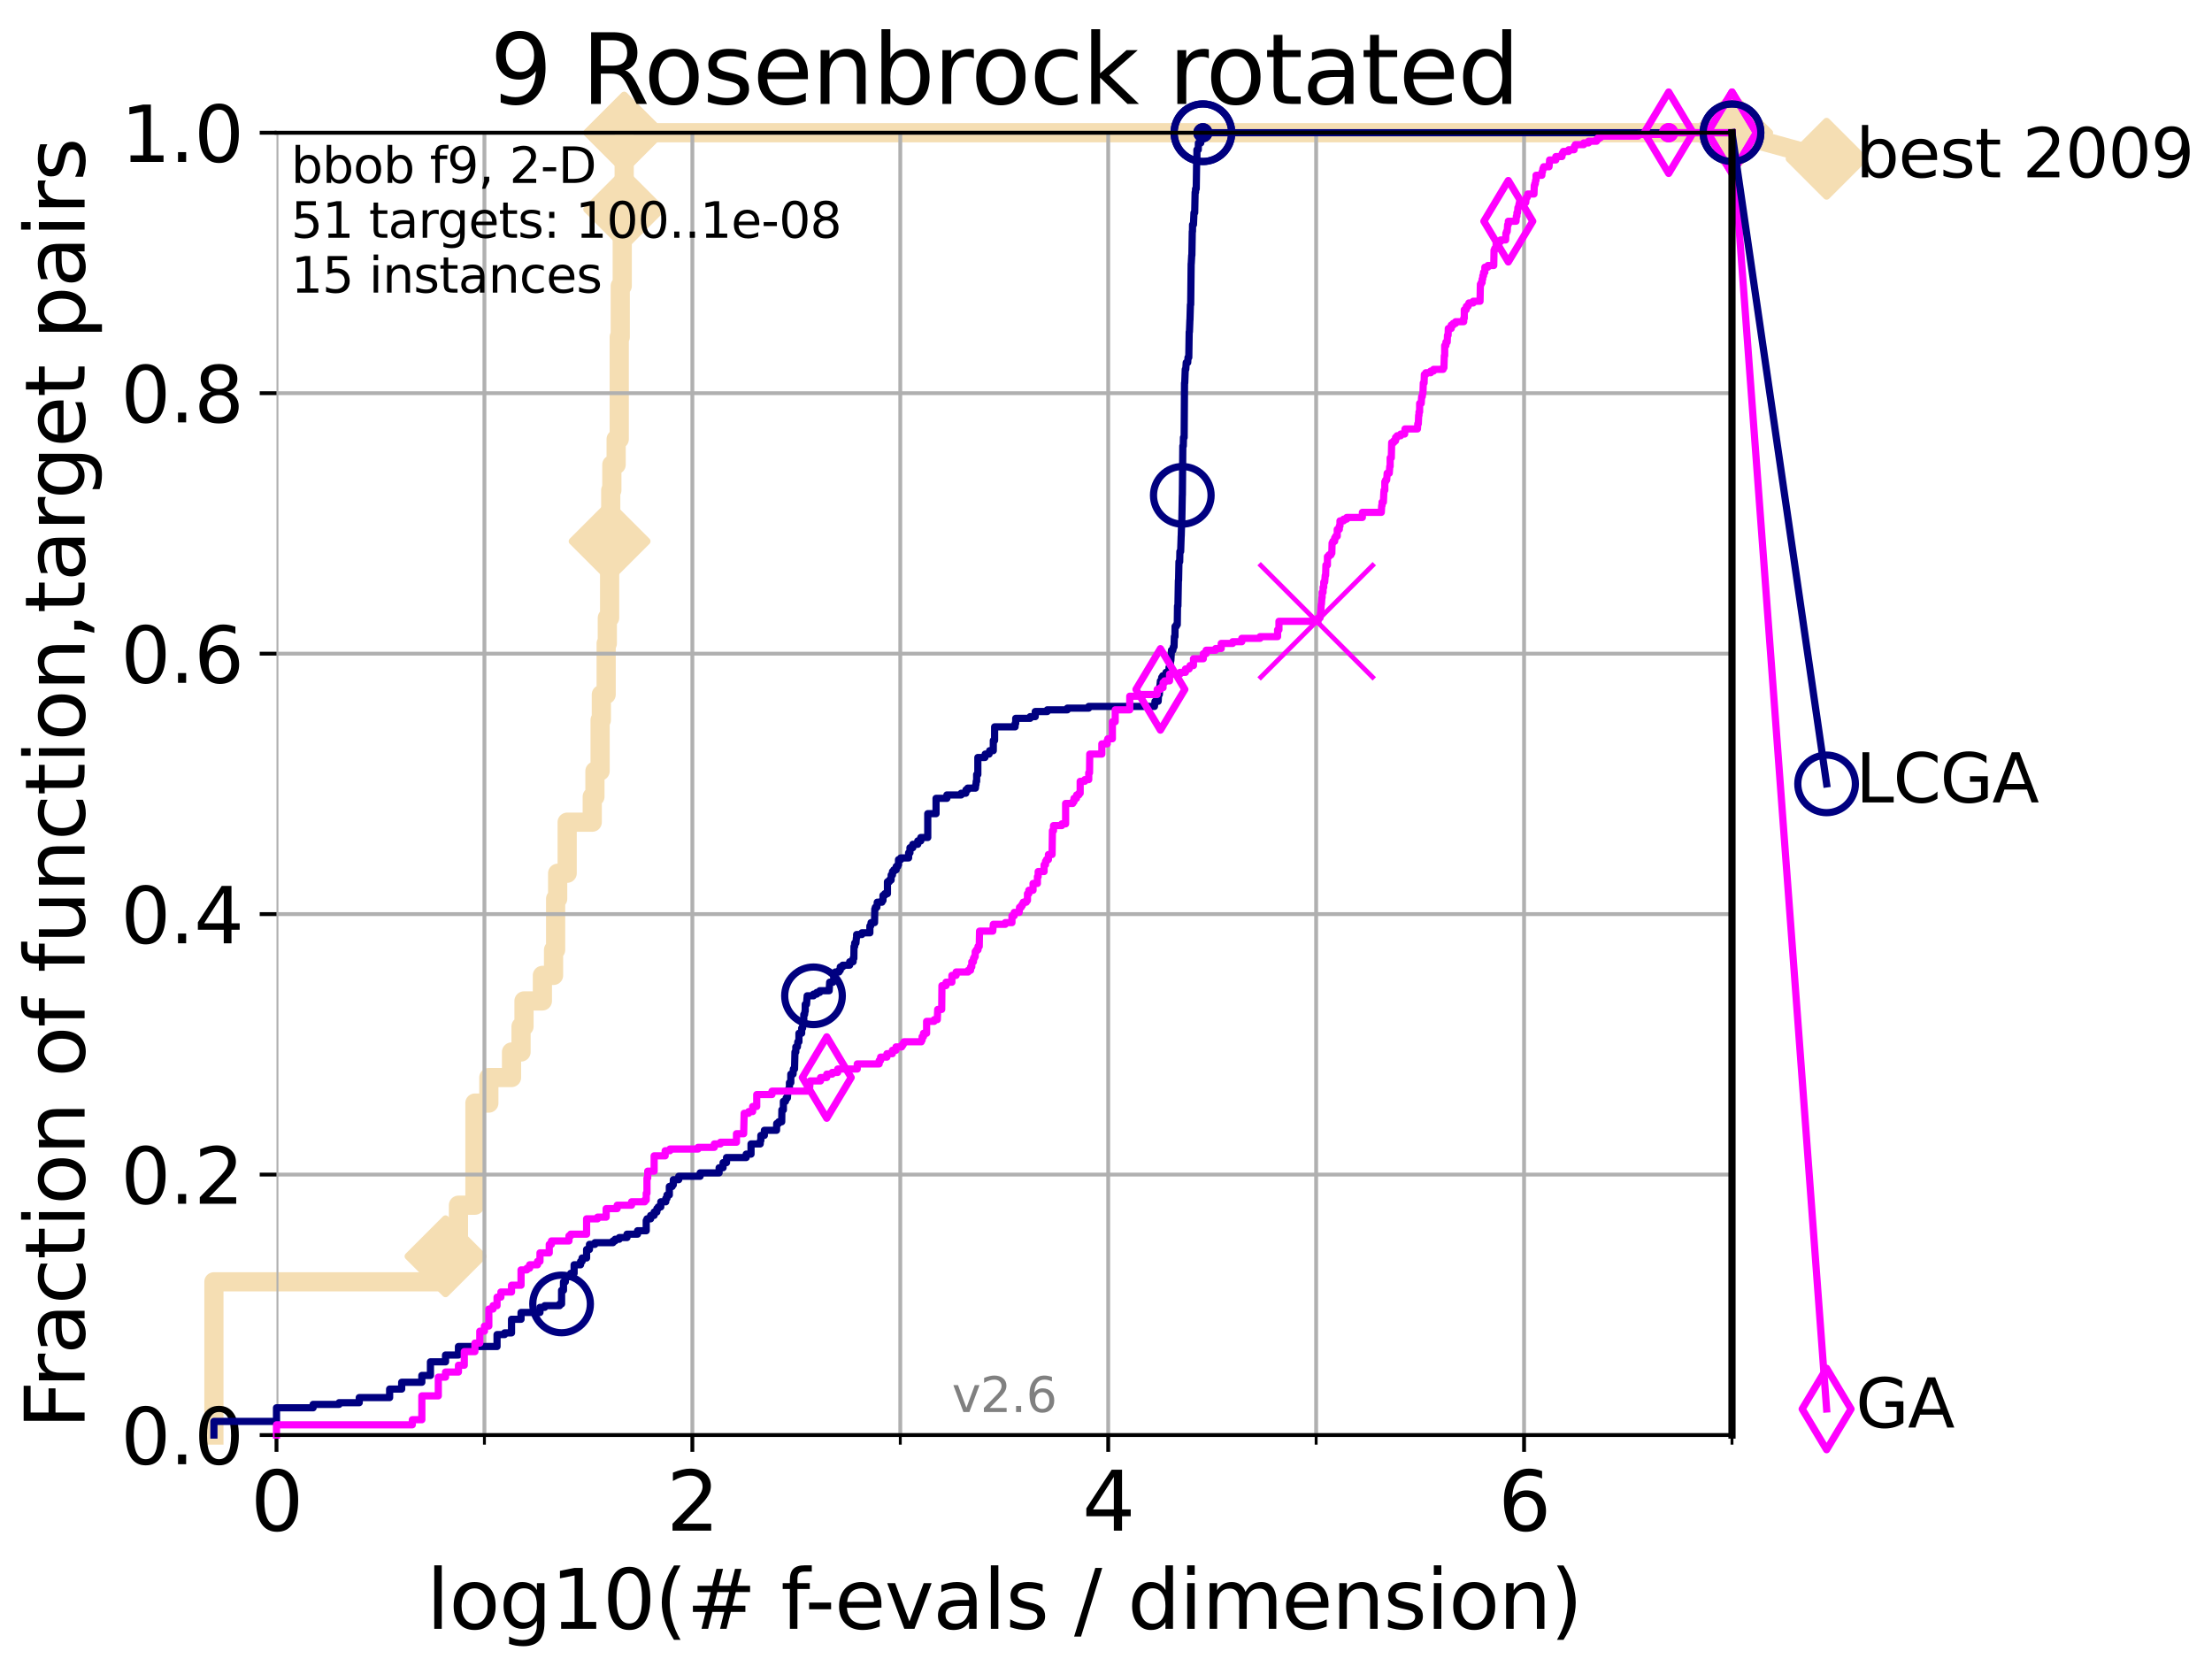 <?xml version="1.0" encoding="utf-8" standalone="no"?>
<!DOCTYPE svg PUBLIC "-//W3C//DTD SVG 1.1//EN"
  "http://www.w3.org/Graphics/SVG/1.1/DTD/svg11.dtd">
<svg xmlns:xlink="http://www.w3.org/1999/xlink" width="460.8pt" height="345.6pt" viewBox="0 0 460.8 345.6" xmlns="http://www.w3.org/2000/svg" version="1.1">
 <defs>
  <style type="text/css">*{stroke-linejoin: round; stroke-linecap: butt}</style>
 </defs>
 <g id="figure_1">
  <g id="patch_1">
   <path d="M 0 345.6 
L 460.8 345.6 
L 460.8 0 
L 0 0 
z
" style="fill: #ffffff"/>
  </g>
  <g id="axes_1">
   <g id="patch_2">
    <path d="M 57.6 298.944 
L 360.806 298.944 
L 360.806 27.648 
L 57.6 27.648 
z
" style="fill: #ffffff"/>
   </g>
   <g id="line2d_1">
    <path d="M 44.561 298.944 
L 44.561 267.027 
L 92.812 267.027 
L 92.812 261.707 
L 95.503 261.707 
L 95.503 251.068 
L 98.933 251.068 
L 98.933 229.79 
L 101.833 229.79 
L 101.833 224.471 
L 106.561 224.471 
L 106.561 219.151 
L 108.543 219.151 
L 108.543 213.832 
L 109.159 213.832 
L 109.159 208.512 
L 112.989 208.512 
L 112.989 203.192 
L 115.315 203.192 
L 115.315 197.873 
L 115.747 197.873 
L 115.747 187.234 
L 116.17 187.234 
L 116.17 181.914 
L 118.152 181.914 
L 118.152 171.275 
L 123.375 171.275 
L 123.375 165.956 
L 123.936 165.956 
L 123.936 160.636 
L 125.012 160.636 
L 125.012 149.997 
L 125.271 149.997 
L 125.271 144.678 
L 126.275 144.678 
L 126.275 134.039 
L 126.517 134.039 
L 126.517 128.719 
L 126.994 128.719 
L 126.994 112.76 
L 127.227 112.76 
L 127.227 102.121 
L 127.458 102.121 
L 127.458 96.802 
L 128.354 96.802 
L 128.354 91.482 
L 128.999 91.482 
L 128.999 70.204 
L 129.209 70.204 
L 129.209 59.565 
L 129.623 59.565 
L 129.623 48.926 
L 129.826 48.926 
L 129.826 43.607 
L 130.027 43.607 
L 130.027 27.648 
L 360.806 27.648 
" style="fill: none; stroke: #f5deb3; stroke-width: 4; stroke-linecap: square"/>
   </g>
   <g id="line2d_2">
    <defs>
     <path id="m86d3cc1832" d="M 0 7.778 
L 7.778 0 
L 0 -7.778 
L -7.778 0 
z
" style="stroke: #f5deb3; stroke-width: 1.5; stroke-linejoin: miter"/>
    </defs>
    <g>
     <use xlink:href="#m86d3cc1832" x="92.812" y="261.707" style="fill: #f5deb3; stroke: #f5deb3; stroke-width: 1.5; stroke-linejoin: miter"/>
     <use xlink:href="#m86d3cc1832" x="126.994" y="112.76" style="fill: #f5deb3; stroke: #f5deb3; stroke-width: 1.5; stroke-linejoin: miter"/>
     <use xlink:href="#m86d3cc1832" x="130.027" y="43.607" style="fill: #f5deb3; stroke: #f5deb3; stroke-width: 1.5; stroke-linejoin: miter"/>
     <use xlink:href="#m86d3cc1832" x="130.027" y="27.648" style="fill: #f5deb3; stroke: #f5deb3; stroke-width: 1.5; stroke-linejoin: miter"/>
     <use xlink:href="#m86d3cc1832" x="130.027" y="27.648" style="fill: #f5deb3; stroke: #f5deb3; stroke-width: 1.5; stroke-linejoin: miter"/>
     <use xlink:href="#m86d3cc1832" x="360.806" y="27.648" style="fill: #f5deb3; stroke: #f5deb3; stroke-width: 1.5; stroke-linejoin: miter"/>
    </g>
   </g>
   <g id="line2d_3">
    <path style="fill: none; stroke: #f5deb3; stroke-width: 4; stroke-linecap: square"/>
    <g/>
   </g>
   <g id="line2d_4">
    <path d="M 360.806 27.648 
L 380.515 33.074 
" style="fill: none; stroke: #f5deb3; stroke-width: 4; stroke-linecap: square"/>
    <g>
     <use xlink:href="#m86d3cc1832" x="360.806" y="27.648" style="fill: #f5deb3; stroke: #f5deb3; stroke-width: 1.5; stroke-linejoin: miter"/>
     <use xlink:href="#m86d3cc1832" x="380.515" y="33.074" style="fill: #f5deb3; stroke: #f5deb3; stroke-width: 1.5; stroke-linejoin: miter"/>
    </g>
   </g>
   <g id="matplotlib.axis_1">
    <g id="xtick_1">
     <g id="line2d_5">
      <path d="M 57.6 298.944 
L 57.6 27.648 
" clip-path="url(#p3b74036e03)" style="fill: none; stroke: #b0b0b0; stroke-width: 0.8; stroke-linecap: square"/>
     </g>
     <g id="line2d_6">
      <defs>
       <path id="mc811106967" d="M 0 0 
L 0 3.5 
" style="stroke: #000000; stroke-width: 0.8"/>
      </defs>
      <g>
       <use xlink:href="#mc811106967" x="57.6" y="298.944" style="stroke: #000000; stroke-width: 0.8"/>
      </g>
     </g>
     <g id="text_1">
      <!-- 0 -->
      <g transform="translate(52.192 318.861)scale(0.17 -0.17)">
       <defs>
        <path id="DejaVuSans-30" d="M 2034 4250 
Q 1547 4250 1301 3770 
Q 1056 3291 1056 2328 
Q 1056 1369 1301 889 
Q 1547 409 2034 409 
Q 2525 409 2770 889 
Q 3016 1369 3016 2328 
Q 3016 3291 2770 3770 
Q 2525 4250 2034 4250 
z
M 2034 4750 
Q 2819 4750 3233 4129 
Q 3647 3509 3647 2328 
Q 3647 1150 3233 529 
Q 2819 -91 2034 -91 
Q 1250 -91 836 529 
Q 422 1150 422 2328 
Q 422 3509 836 4129 
Q 1250 4750 2034 4750 
z
" transform="scale(0.016)"/>
       </defs>
       <use xlink:href="#DejaVuSans-30"/>
      </g>
     </g>
    </g>
    <g id="xtick_2">
     <g id="line2d_7">
      <path d="M 144.23 298.944 
L 144.23 27.648 
" clip-path="url(#p3b74036e03)" style="fill: none; stroke: #b0b0b0; stroke-width: 0.8; stroke-linecap: square"/>
     </g>
     <g id="line2d_8">
      <g>
       <use xlink:href="#mc811106967" x="144.23" y="298.944" style="stroke: #000000; stroke-width: 0.8"/>
      </g>
     </g>
     <g id="text_2">
      <!-- 2 -->
      <g transform="translate(138.822 318.861)scale(0.17 -0.17)">
       <defs>
        <path id="DejaVuSans-32" d="M 1228 531 
L 3431 531 
L 3431 0 
L 469 0 
L 469 531 
Q 828 903 1448 1529 
Q 2069 2156 2228 2338 
Q 2531 2678 2651 2914 
Q 2772 3150 2772 3378 
Q 2772 3750 2511 3984 
Q 2250 4219 1831 4219 
Q 1534 4219 1204 4116 
Q 875 4013 500 3803 
L 500 4441 
Q 881 4594 1212 4672 
Q 1544 4750 1819 4750 
Q 2544 4750 2975 4387 
Q 3406 4025 3406 3419 
Q 3406 3131 3298 2873 
Q 3191 2616 2906 2266 
Q 2828 2175 2409 1742 
Q 1991 1309 1228 531 
z
" transform="scale(0.016)"/>
       </defs>
       <use xlink:href="#DejaVuSans-32"/>
      </g>
     </g>
    </g>
    <g id="xtick_3">
     <g id="line2d_9">
      <path d="M 230.861 298.944 
L 230.861 27.648 
" clip-path="url(#p3b74036e03)" style="fill: none; stroke: #b0b0b0; stroke-width: 0.8; stroke-linecap: square"/>
     </g>
     <g id="line2d_10">
      <g>
       <use xlink:href="#mc811106967" x="230.861" y="298.944" style="stroke: #000000; stroke-width: 0.8"/>
      </g>
     </g>
     <g id="text_3">
      <!-- 4 -->
      <g transform="translate(225.453 318.861)scale(0.17 -0.17)">
       <defs>
        <path id="DejaVuSans-34" d="M 2419 4116 
L 825 1625 
L 2419 1625 
L 2419 4116 
z
M 2253 4666 
L 3047 4666 
L 3047 1625 
L 3713 1625 
L 3713 1100 
L 3047 1100 
L 3047 0 
L 2419 0 
L 2419 1100 
L 313 1100 
L 313 1709 
L 2253 4666 
z
" transform="scale(0.016)"/>
       </defs>
       <use xlink:href="#DejaVuSans-34"/>
      </g>
     </g>
    </g>
    <g id="xtick_4">
     <g id="line2d_11">
      <path d="M 317.491 298.944 
L 317.491 27.648 
" clip-path="url(#p3b74036e03)" style="fill: none; stroke: #b0b0b0; stroke-width: 0.8; stroke-linecap: square"/>
     </g>
     <g id="line2d_12">
      <g>
       <use xlink:href="#mc811106967" x="317.491" y="298.944" style="stroke: #000000; stroke-width: 0.8"/>
      </g>
     </g>
     <g id="text_4">
      <!-- 6 -->
      <g transform="translate(312.083 318.861)scale(0.17 -0.17)">
       <defs>
        <path id="DejaVuSans-36" d="M 2113 2584 
Q 1688 2584 1439 2293 
Q 1191 2003 1191 1497 
Q 1191 994 1439 701 
Q 1688 409 2113 409 
Q 2538 409 2786 701 
Q 3034 994 3034 1497 
Q 3034 2003 2786 2293 
Q 2538 2584 2113 2584 
z
M 3366 4563 
L 3366 3988 
Q 3128 4100 2886 4159 
Q 2644 4219 2406 4219 
Q 1781 4219 1451 3797 
Q 1122 3375 1075 2522 
Q 1259 2794 1537 2939 
Q 1816 3084 2150 3084 
Q 2853 3084 3261 2657 
Q 3669 2231 3669 1497 
Q 3669 778 3244 343 
Q 2819 -91 2113 -91 
Q 1303 -91 875 529 
Q 447 1150 447 2328 
Q 447 3434 972 4092 
Q 1497 4750 2381 4750 
Q 2619 4750 2861 4703 
Q 3103 4656 3366 4563 
z
" transform="scale(0.016)"/>
       </defs>
       <use xlink:href="#DejaVuSans-36"/>
      </g>
     </g>
    </g>
    <g id="xtick_5">
     <g id="line2d_13">
      <path d="M 100.915 298.944 
L 100.915 27.648 
" clip-path="url(#p3b74036e03)" style="fill: none; stroke: #b0b0b0; stroke-width: 0.8; stroke-linecap: square"/>
     </g>
     <g id="line2d_14">
      <defs>
       <path id="m21812e8bfa" d="M 0 0 
L 0 2 
" style="stroke: #000000; stroke-width: 0.6"/>
      </defs>
      <g>
       <use xlink:href="#m21812e8bfa" x="100.915" y="298.944" style="stroke: #000000; stroke-width: 0.6"/>
      </g>
     </g>
    </g>
    <g id="xtick_6">
     <g id="line2d_15">
      <path d="M 187.546 298.944 
L 187.546 27.648 
" clip-path="url(#p3b74036e03)" style="fill: none; stroke: #b0b0b0; stroke-width: 0.8; stroke-linecap: square"/>
     </g>
     <g id="line2d_16">
      <g>
       <use xlink:href="#m21812e8bfa" x="187.546" y="298.944" style="stroke: #000000; stroke-width: 0.6"/>
      </g>
     </g>
    </g>
    <g id="xtick_7">
     <g id="line2d_17">
      <path d="M 274.176 298.944 
L 274.176 27.648 
" clip-path="url(#p3b74036e03)" style="fill: none; stroke: #b0b0b0; stroke-width: 0.8; stroke-linecap: square"/>
     </g>
     <g id="line2d_18">
      <g>
       <use xlink:href="#m21812e8bfa" x="274.176" y="298.944" style="stroke: #000000; stroke-width: 0.6"/>
      </g>
     </g>
    </g>
    <g id="xtick_8">
     <g id="line2d_19">
      <path d="M 360.806 298.944 
L 360.806 27.648 
" clip-path="url(#p3b74036e03)" style="fill: none; stroke: #b0b0b0; stroke-width: 0.8; stroke-linecap: square"/>
     </g>
     <g id="line2d_20">
      <g>
       <use xlink:href="#m21812e8bfa" x="360.806" y="298.944" style="stroke: #000000; stroke-width: 0.6"/>
      </g>
     </g>
    </g>
    <g id="text_5">
     <!-- log10(# f-evals / dimension) -->
     <g transform="translate(88.823 339.314)scale(0.17 -0.17)">
      <defs>
       <path id="DejaVuSans-6c" d="M 603 4863 
L 1178 4863 
L 1178 0 
L 603 0 
L 603 4863 
z
" transform="scale(0.016)"/>
       <path id="DejaVuSans-6f" d="M 1959 3097 
Q 1497 3097 1228 2736 
Q 959 2375 959 1747 
Q 959 1119 1226 758 
Q 1494 397 1959 397 
Q 2419 397 2687 759 
Q 2956 1122 2956 1747 
Q 2956 2369 2687 2733 
Q 2419 3097 1959 3097 
z
M 1959 3584 
Q 2709 3584 3137 3096 
Q 3566 2609 3566 1747 
Q 3566 888 3137 398 
Q 2709 -91 1959 -91 
Q 1206 -91 779 398 
Q 353 888 353 1747 
Q 353 2609 779 3096 
Q 1206 3584 1959 3584 
z
" transform="scale(0.016)"/>
       <path id="DejaVuSans-67" d="M 2906 1791 
Q 2906 2416 2648 2759 
Q 2391 3103 1925 3103 
Q 1463 3103 1205 2759 
Q 947 2416 947 1791 
Q 947 1169 1205 825 
Q 1463 481 1925 481 
Q 2391 481 2648 825 
Q 2906 1169 2906 1791 
z
M 3481 434 
Q 3481 -459 3084 -895 
Q 2688 -1331 1869 -1331 
Q 1566 -1331 1297 -1286 
Q 1028 -1241 775 -1147 
L 775 -588 
Q 1028 -725 1275 -790 
Q 1522 -856 1778 -856 
Q 2344 -856 2625 -561 
Q 2906 -266 2906 331 
L 2906 616 
Q 2728 306 2450 153 
Q 2172 0 1784 0 
Q 1141 0 747 490 
Q 353 981 353 1791 
Q 353 2603 747 3093 
Q 1141 3584 1784 3584 
Q 2172 3584 2450 3431 
Q 2728 3278 2906 2969 
L 2906 3500 
L 3481 3500 
L 3481 434 
z
" transform="scale(0.016)"/>
       <path id="DejaVuSans-31" d="M 794 531 
L 1825 531 
L 1825 4091 
L 703 3866 
L 703 4441 
L 1819 4666 
L 2450 4666 
L 2450 531 
L 3481 531 
L 3481 0 
L 794 0 
L 794 531 
z
" transform="scale(0.016)"/>
       <path id="DejaVuSans-28" d="M 1984 4856 
Q 1566 4138 1362 3434 
Q 1159 2731 1159 2009 
Q 1159 1288 1364 580 
Q 1569 -128 1984 -844 
L 1484 -844 
Q 1016 -109 783 600 
Q 550 1309 550 2009 
Q 550 2706 781 3412 
Q 1013 4119 1484 4856 
L 1984 4856 
z
" transform="scale(0.016)"/>
       <path id="DejaVuSans-23" d="M 3272 2816 
L 2363 2816 
L 2100 1772 
L 3016 1772 
L 3272 2816 
z
M 2803 4594 
L 2478 3297 
L 3391 3297 
L 3719 4594 
L 4219 4594 
L 3897 3297 
L 4872 3297 
L 4872 2816 
L 3775 2816 
L 3519 1772 
L 4513 1772 
L 4513 1294 
L 3397 1294 
L 3072 0 
L 2572 0 
L 2894 1294 
L 1978 1294 
L 1656 0 
L 1153 0 
L 1478 1294 
L 494 1294 
L 494 1772 
L 1594 1772 
L 1856 2816 
L 850 2816 
L 850 3297 
L 1978 3297 
L 2297 4594 
L 2803 4594 
z
" transform="scale(0.016)"/>
       <path id="DejaVuSans-20" transform="scale(0.016)"/>
       <path id="DejaVuSans-66" d="M 2375 4863 
L 2375 4384 
L 1825 4384 
Q 1516 4384 1395 4259 
Q 1275 4134 1275 3809 
L 1275 3500 
L 2222 3500 
L 2222 3053 
L 1275 3053 
L 1275 0 
L 697 0 
L 697 3053 
L 147 3053 
L 147 3500 
L 697 3500 
L 697 3744 
Q 697 4328 969 4595 
Q 1241 4863 1831 4863 
L 2375 4863 
z
" transform="scale(0.016)"/>
       <path id="DejaVuSans-2d" d="M 313 2009 
L 1997 2009 
L 1997 1497 
L 313 1497 
L 313 2009 
z
" transform="scale(0.016)"/>
       <path id="DejaVuSans-65" d="M 3597 1894 
L 3597 1613 
L 953 1613 
Q 991 1019 1311 708 
Q 1631 397 2203 397 
Q 2534 397 2845 478 
Q 3156 559 3463 722 
L 3463 178 
Q 3153 47 2828 -22 
Q 2503 -91 2169 -91 
Q 1331 -91 842 396 
Q 353 884 353 1716 
Q 353 2575 817 3079 
Q 1281 3584 2069 3584 
Q 2775 3584 3186 3129 
Q 3597 2675 3597 1894 
z
M 3022 2063 
Q 3016 2534 2758 2815 
Q 2500 3097 2075 3097 
Q 1594 3097 1305 2825 
Q 1016 2553 972 2059 
L 3022 2063 
z
" transform="scale(0.016)"/>
       <path id="DejaVuSans-76" d="M 191 3500 
L 800 3500 
L 1894 563 
L 2988 3500 
L 3597 3500 
L 2284 0 
L 1503 0 
L 191 3500 
z
" transform="scale(0.016)"/>
       <path id="DejaVuSans-61" d="M 2194 1759 
Q 1497 1759 1228 1600 
Q 959 1441 959 1056 
Q 959 750 1161 570 
Q 1363 391 1709 391 
Q 2188 391 2477 730 
Q 2766 1069 2766 1631 
L 2766 1759 
L 2194 1759 
z
M 3341 1997 
L 3341 0 
L 2766 0 
L 2766 531 
Q 2569 213 2275 61 
Q 1981 -91 1556 -91 
Q 1019 -91 701 211 
Q 384 513 384 1019 
Q 384 1609 779 1909 
Q 1175 2209 1959 2209 
L 2766 2209 
L 2766 2266 
Q 2766 2663 2505 2880 
Q 2244 3097 1772 3097 
Q 1472 3097 1187 3025 
Q 903 2953 641 2809 
L 641 3341 
Q 956 3463 1253 3523 
Q 1550 3584 1831 3584 
Q 2591 3584 2966 3190 
Q 3341 2797 3341 1997 
z
" transform="scale(0.016)"/>
       <path id="DejaVuSans-73" d="M 2834 3397 
L 2834 2853 
Q 2591 2978 2328 3040 
Q 2066 3103 1784 3103 
Q 1356 3103 1142 2972 
Q 928 2841 928 2578 
Q 928 2378 1081 2264 
Q 1234 2150 1697 2047 
L 1894 2003 
Q 2506 1872 2764 1633 
Q 3022 1394 3022 966 
Q 3022 478 2636 193 
Q 2250 -91 1575 -91 
Q 1294 -91 989 -36 
Q 684 19 347 128 
L 347 722 
Q 666 556 975 473 
Q 1284 391 1588 391 
Q 1994 391 2212 530 
Q 2431 669 2431 922 
Q 2431 1156 2273 1281 
Q 2116 1406 1581 1522 
L 1381 1569 
Q 847 1681 609 1914 
Q 372 2147 372 2553 
Q 372 3047 722 3315 
Q 1072 3584 1716 3584 
Q 2034 3584 2315 3537 
Q 2597 3491 2834 3397 
z
" transform="scale(0.016)"/>
       <path id="DejaVuSans-2f" d="M 1625 4666 
L 2156 4666 
L 531 -594 
L 0 -594 
L 1625 4666 
z
" transform="scale(0.016)"/>
       <path id="DejaVuSans-64" d="M 2906 2969 
L 2906 4863 
L 3481 4863 
L 3481 0 
L 2906 0 
L 2906 525 
Q 2725 213 2448 61 
Q 2172 -91 1784 -91 
Q 1150 -91 751 415 
Q 353 922 353 1747 
Q 353 2572 751 3078 
Q 1150 3584 1784 3584 
Q 2172 3584 2448 3432 
Q 2725 3281 2906 2969 
z
M 947 1747 
Q 947 1113 1208 752 
Q 1469 391 1925 391 
Q 2381 391 2643 752 
Q 2906 1113 2906 1747 
Q 2906 2381 2643 2742 
Q 2381 3103 1925 3103 
Q 1469 3103 1208 2742 
Q 947 2381 947 1747 
z
" transform="scale(0.016)"/>
       <path id="DejaVuSans-69" d="M 603 3500 
L 1178 3500 
L 1178 0 
L 603 0 
L 603 3500 
z
M 603 4863 
L 1178 4863 
L 1178 4134 
L 603 4134 
L 603 4863 
z
" transform="scale(0.016)"/>
       <path id="DejaVuSans-6d" d="M 3328 2828 
Q 3544 3216 3844 3400 
Q 4144 3584 4550 3584 
Q 5097 3584 5394 3201 
Q 5691 2819 5691 2113 
L 5691 0 
L 5113 0 
L 5113 2094 
Q 5113 2597 4934 2840 
Q 4756 3084 4391 3084 
Q 3944 3084 3684 2787 
Q 3425 2491 3425 1978 
L 3425 0 
L 2847 0 
L 2847 2094 
Q 2847 2600 2669 2842 
Q 2491 3084 2119 3084 
Q 1678 3084 1418 2786 
Q 1159 2488 1159 1978 
L 1159 0 
L 581 0 
L 581 3500 
L 1159 3500 
L 1159 2956 
Q 1356 3278 1631 3431 
Q 1906 3584 2284 3584 
Q 2666 3584 2933 3390 
Q 3200 3197 3328 2828 
z
" transform="scale(0.016)"/>
       <path id="DejaVuSans-6e" d="M 3513 2113 
L 3513 0 
L 2938 0 
L 2938 2094 
Q 2938 2591 2744 2837 
Q 2550 3084 2163 3084 
Q 1697 3084 1428 2787 
Q 1159 2491 1159 1978 
L 1159 0 
L 581 0 
L 581 3500 
L 1159 3500 
L 1159 2956 
Q 1366 3272 1645 3428 
Q 1925 3584 2291 3584 
Q 2894 3584 3203 3211 
Q 3513 2838 3513 2113 
z
" transform="scale(0.016)"/>
       <path id="DejaVuSans-29" d="M 513 4856 
L 1013 4856 
Q 1481 4119 1714 3412 
Q 1947 2706 1947 2009 
Q 1947 1309 1714 600 
Q 1481 -109 1013 -844 
L 513 -844 
Q 928 -128 1133 580 
Q 1338 1288 1338 2009 
Q 1338 2731 1133 3434 
Q 928 4138 513 4856 
z
" transform="scale(0.016)"/>
      </defs>
      <use xlink:href="#DejaVuSans-6c"/>
      <use xlink:href="#DejaVuSans-6f" x="27.783"/>
      <use xlink:href="#DejaVuSans-67" x="88.965"/>
      <use xlink:href="#DejaVuSans-31" x="152.441"/>
      <use xlink:href="#DejaVuSans-30" x="216.064"/>
      <use xlink:href="#DejaVuSans-28" x="279.688"/>
      <use xlink:href="#DejaVuSans-23" x="318.701"/>
      <use xlink:href="#DejaVuSans-20" x="402.49"/>
      <use xlink:href="#DejaVuSans-66" x="434.277"/>
      <use xlink:href="#DejaVuSans-2d" x="463.982"/>
      <use xlink:href="#DejaVuSans-65" x="500.066"/>
      <use xlink:href="#DejaVuSans-76" x="561.59"/>
      <use xlink:href="#DejaVuSans-61" x="620.77"/>
      <use xlink:href="#DejaVuSans-6c" x="682.049"/>
      <use xlink:href="#DejaVuSans-73" x="709.832"/>
      <use xlink:href="#DejaVuSans-20" x="761.932"/>
      <use xlink:href="#DejaVuSans-2f" x="793.719"/>
      <use xlink:href="#DejaVuSans-20" x="827.41"/>
      <use xlink:href="#DejaVuSans-64" x="859.197"/>
      <use xlink:href="#DejaVuSans-69" x="922.674"/>
      <use xlink:href="#DejaVuSans-6d" x="950.457"/>
      <use xlink:href="#DejaVuSans-65" x="1047.869"/>
      <use xlink:href="#DejaVuSans-6e" x="1109.393"/>
      <use xlink:href="#DejaVuSans-73" x="1172.771"/>
      <use xlink:href="#DejaVuSans-69" x="1224.871"/>
      <use xlink:href="#DejaVuSans-6f" x="1252.654"/>
      <use xlink:href="#DejaVuSans-6e" x="1313.836"/>
      <use xlink:href="#DejaVuSans-29" x="1377.215"/>
     </g>
    </g>
   </g>
   <g id="matplotlib.axis_2">
    <g id="ytick_1">
     <g id="line2d_21">
      <path d="M 57.6 298.944 
L 360.806 298.944 
" clip-path="url(#p3b74036e03)" style="fill: none; stroke: #b0b0b0; stroke-width: 0.8; stroke-linecap: square"/>
     </g>
     <g id="line2d_22">
      <defs>
       <path id="m9db8742aef" d="M 0 0 
L -3.5 0 
" style="stroke: #000000; stroke-width: 0.8"/>
      </defs>
      <g>
       <use xlink:href="#m9db8742aef" x="57.6" y="298.944" style="stroke: #000000; stroke-width: 0.8"/>
      </g>
     </g>
     <g id="text_6">
      <!-- 0.0 -->
      <g transform="translate(25.155 305.023)scale(0.16 -0.16)">
       <defs>
        <path id="DejaVuSans-2e" d="M 684 794 
L 1344 794 
L 1344 0 
L 684 0 
L 684 794 
z
" transform="scale(0.016)"/>
       </defs>
       <use xlink:href="#DejaVuSans-30"/>
       <use xlink:href="#DejaVuSans-2e" x="63.623"/>
       <use xlink:href="#DejaVuSans-30" x="95.41"/>
      </g>
     </g>
    </g>
    <g id="ytick_2">
     <g id="line2d_23">
      <path d="M 57.6 244.685 
L 360.806 244.685 
" clip-path="url(#p3b74036e03)" style="fill: none; stroke: #b0b0b0; stroke-width: 0.8; stroke-linecap: square"/>
     </g>
     <g id="line2d_24">
      <g>
       <use xlink:href="#m9db8742aef" x="57.6" y="244.685" style="stroke: #000000; stroke-width: 0.8"/>
      </g>
     </g>
     <g id="text_7">
      <!-- 0.2 -->
      <g transform="translate(25.155 250.764)scale(0.16 -0.16)">
       <use xlink:href="#DejaVuSans-30"/>
       <use xlink:href="#DejaVuSans-2e" x="63.623"/>
       <use xlink:href="#DejaVuSans-32" x="95.41"/>
      </g>
     </g>
    </g>
    <g id="ytick_3">
     <g id="line2d_25">
      <path d="M 57.6 190.426 
L 360.806 190.426 
" clip-path="url(#p3b74036e03)" style="fill: none; stroke: #b0b0b0; stroke-width: 0.8; stroke-linecap: square"/>
     </g>
     <g id="line2d_26">
      <g>
       <use xlink:href="#m9db8742aef" x="57.6" y="190.426" style="stroke: #000000; stroke-width: 0.8"/>
      </g>
     </g>
     <g id="text_8">
      <!-- 0.4 -->
      <g transform="translate(25.155 196.504)scale(0.16 -0.16)">
       <use xlink:href="#DejaVuSans-30"/>
       <use xlink:href="#DejaVuSans-2e" x="63.623"/>
       <use xlink:href="#DejaVuSans-34" x="95.41"/>
      </g>
     </g>
    </g>
    <g id="ytick_4">
     <g id="line2d_27">
      <path d="M 57.6 136.166 
L 360.806 136.166 
" clip-path="url(#p3b74036e03)" style="fill: none; stroke: #b0b0b0; stroke-width: 0.8; stroke-linecap: square"/>
     </g>
     <g id="line2d_28">
      <g>
       <use xlink:href="#m9db8742aef" x="57.6" y="136.166" style="stroke: #000000; stroke-width: 0.8"/>
      </g>
     </g>
     <g id="text_9">
      <!-- 0.6 -->
      <g transform="translate(25.155 142.245)scale(0.16 -0.16)">
       <use xlink:href="#DejaVuSans-30"/>
       <use xlink:href="#DejaVuSans-2e" x="63.623"/>
       <use xlink:href="#DejaVuSans-36" x="95.41"/>
      </g>
     </g>
    </g>
    <g id="ytick_5">
     <g id="line2d_29">
      <path d="M 57.6 81.907 
L 360.806 81.907 
" clip-path="url(#p3b74036e03)" style="fill: none; stroke: #b0b0b0; stroke-width: 0.8; stroke-linecap: square"/>
     </g>
     <g id="line2d_30">
      <g>
       <use xlink:href="#m9db8742aef" x="57.6" y="81.907" style="stroke: #000000; stroke-width: 0.8"/>
      </g>
     </g>
     <g id="text_10">
      <!-- 0.8 -->
      <g transform="translate(25.155 87.986)scale(0.16 -0.16)">
       <defs>
        <path id="DejaVuSans-38" d="M 2034 2216 
Q 1584 2216 1326 1975 
Q 1069 1734 1069 1313 
Q 1069 891 1326 650 
Q 1584 409 2034 409 
Q 2484 409 2743 651 
Q 3003 894 3003 1313 
Q 3003 1734 2745 1975 
Q 2488 2216 2034 2216 
z
M 1403 2484 
Q 997 2584 770 2862 
Q 544 3141 544 3541 
Q 544 4100 942 4425 
Q 1341 4750 2034 4750 
Q 2731 4750 3128 4425 
Q 3525 4100 3525 3541 
Q 3525 3141 3298 2862 
Q 3072 2584 2669 2484 
Q 3125 2378 3379 2068 
Q 3634 1759 3634 1313 
Q 3634 634 3220 271 
Q 2806 -91 2034 -91 
Q 1263 -91 848 271 
Q 434 634 434 1313 
Q 434 1759 690 2068 
Q 947 2378 1403 2484 
z
M 1172 3481 
Q 1172 3119 1398 2916 
Q 1625 2713 2034 2713 
Q 2441 2713 2670 2916 
Q 2900 3119 2900 3481 
Q 2900 3844 2670 4047 
Q 2441 4250 2034 4250 
Q 1625 4250 1398 4047 
Q 1172 3844 1172 3481 
z
" transform="scale(0.016)"/>
       </defs>
       <use xlink:href="#DejaVuSans-30"/>
       <use xlink:href="#DejaVuSans-2e" x="63.623"/>
       <use xlink:href="#DejaVuSans-38" x="95.41"/>
      </g>
     </g>
    </g>
    <g id="ytick_6">
     <g id="line2d_31">
      <path d="M 57.6 27.648 
L 360.806 27.648 
" clip-path="url(#p3b74036e03)" style="fill: none; stroke: #b0b0b0; stroke-width: 0.8; stroke-linecap: square"/>
     </g>
     <g id="line2d_32">
      <g>
       <use xlink:href="#m9db8742aef" x="57.6" y="27.648" style="stroke: #000000; stroke-width: 0.8"/>
      </g>
     </g>
     <g id="text_11">
      <!-- 1.0 -->
      <g transform="translate(25.155 33.727)scale(0.16 -0.16)">
       <use xlink:href="#DejaVuSans-31"/>
       <use xlink:href="#DejaVuSans-2e" x="63.623"/>
       <use xlink:href="#DejaVuSans-30" x="95.41"/>
      </g>
     </g>
    </g>
    <g id="text_12">
     <!-- Fraction of function,target pairs -->
     <g transform="translate(17.62 297.681)rotate(-90)scale(0.17 -0.17)">
      <defs>
       <path id="DejaVuSans-46" d="M 628 4666 
L 3309 4666 
L 3309 4134 
L 1259 4134 
L 1259 2759 
L 3109 2759 
L 3109 2228 
L 1259 2228 
L 1259 0 
L 628 0 
L 628 4666 
z
" transform="scale(0.016)"/>
       <path id="DejaVuSans-72" d="M 2631 2963 
Q 2534 3019 2420 3045 
Q 2306 3072 2169 3072 
Q 1681 3072 1420 2755 
Q 1159 2438 1159 1844 
L 1159 0 
L 581 0 
L 581 3500 
L 1159 3500 
L 1159 2956 
Q 1341 3275 1631 3429 
Q 1922 3584 2338 3584 
Q 2397 3584 2469 3576 
Q 2541 3569 2628 3553 
L 2631 2963 
z
" transform="scale(0.016)"/>
       <path id="DejaVuSans-63" d="M 3122 3366 
L 3122 2828 
Q 2878 2963 2633 3030 
Q 2388 3097 2138 3097 
Q 1578 3097 1268 2742 
Q 959 2388 959 1747 
Q 959 1106 1268 751 
Q 1578 397 2138 397 
Q 2388 397 2633 464 
Q 2878 531 3122 666 
L 3122 134 
Q 2881 22 2623 -34 
Q 2366 -91 2075 -91 
Q 1284 -91 818 406 
Q 353 903 353 1747 
Q 353 2603 823 3093 
Q 1294 3584 2113 3584 
Q 2378 3584 2631 3529 
Q 2884 3475 3122 3366 
z
" transform="scale(0.016)"/>
       <path id="DejaVuSans-74" d="M 1172 4494 
L 1172 3500 
L 2356 3500 
L 2356 3053 
L 1172 3053 
L 1172 1153 
Q 1172 725 1289 603 
Q 1406 481 1766 481 
L 2356 481 
L 2356 0 
L 1766 0 
Q 1100 0 847 248 
Q 594 497 594 1153 
L 594 3053 
L 172 3053 
L 172 3500 
L 594 3500 
L 594 4494 
L 1172 4494 
z
" transform="scale(0.016)"/>
       <path id="DejaVuSans-75" d="M 544 1381 
L 544 3500 
L 1119 3500 
L 1119 1403 
Q 1119 906 1312 657 
Q 1506 409 1894 409 
Q 2359 409 2629 706 
Q 2900 1003 2900 1516 
L 2900 3500 
L 3475 3500 
L 3475 0 
L 2900 0 
L 2900 538 
Q 2691 219 2414 64 
Q 2138 -91 1772 -91 
Q 1169 -91 856 284 
Q 544 659 544 1381 
z
M 1991 3584 
L 1991 3584 
z
" transform="scale(0.016)"/>
       <path id="DejaVuSans-2c" d="M 750 794 
L 1409 794 
L 1409 256 
L 897 -744 
L 494 -744 
L 750 256 
L 750 794 
z
" transform="scale(0.016)"/>
       <path id="DejaVuSans-70" d="M 1159 525 
L 1159 -1331 
L 581 -1331 
L 581 3500 
L 1159 3500 
L 1159 2969 
Q 1341 3281 1617 3432 
Q 1894 3584 2278 3584 
Q 2916 3584 3314 3078 
Q 3713 2572 3713 1747 
Q 3713 922 3314 415 
Q 2916 -91 2278 -91 
Q 1894 -91 1617 61 
Q 1341 213 1159 525 
z
M 3116 1747 
Q 3116 2381 2855 2742 
Q 2594 3103 2138 3103 
Q 1681 3103 1420 2742 
Q 1159 2381 1159 1747 
Q 1159 1113 1420 752 
Q 1681 391 2138 391 
Q 2594 391 2855 752 
Q 3116 1113 3116 1747 
z
" transform="scale(0.016)"/>
      </defs>
      <use xlink:href="#DejaVuSans-46"/>
      <use xlink:href="#DejaVuSans-72" x="50.27"/>
      <use xlink:href="#DejaVuSans-61" x="91.383"/>
      <use xlink:href="#DejaVuSans-63" x="152.662"/>
      <use xlink:href="#DejaVuSans-74" x="207.643"/>
      <use xlink:href="#DejaVuSans-69" x="246.852"/>
      <use xlink:href="#DejaVuSans-6f" x="274.635"/>
      <use xlink:href="#DejaVuSans-6e" x="335.816"/>
      <use xlink:href="#DejaVuSans-20" x="399.195"/>
      <use xlink:href="#DejaVuSans-6f" x="430.982"/>
      <use xlink:href="#DejaVuSans-66" x="492.164"/>
      <use xlink:href="#DejaVuSans-20" x="527.369"/>
      <use xlink:href="#DejaVuSans-66" x="559.156"/>
      <use xlink:href="#DejaVuSans-75" x="594.361"/>
      <use xlink:href="#DejaVuSans-6e" x="657.74"/>
      <use xlink:href="#DejaVuSans-63" x="721.119"/>
      <use xlink:href="#DejaVuSans-74" x="776.1"/>
      <use xlink:href="#DejaVuSans-69" x="815.309"/>
      <use xlink:href="#DejaVuSans-6f" x="843.092"/>
      <use xlink:href="#DejaVuSans-6e" x="904.273"/>
      <use xlink:href="#DejaVuSans-2c" x="967.652"/>
      <use xlink:href="#DejaVuSans-74" x="999.439"/>
      <use xlink:href="#DejaVuSans-61" x="1038.648"/>
      <use xlink:href="#DejaVuSans-72" x="1099.928"/>
      <use xlink:href="#DejaVuSans-67" x="1139.291"/>
      <use xlink:href="#DejaVuSans-65" x="1202.768"/>
      <use xlink:href="#DejaVuSans-74" x="1264.291"/>
      <use xlink:href="#DejaVuSans-20" x="1303.5"/>
      <use xlink:href="#DejaVuSans-70" x="1335.287"/>
      <use xlink:href="#DejaVuSans-61" x="1398.764"/>
      <use xlink:href="#DejaVuSans-69" x="1460.043"/>
      <use xlink:href="#DejaVuSans-72" x="1487.826"/>
      <use xlink:href="#DejaVuSans-73" x="1528.939"/>
     </g>
    </g>
   </g>
   <g id="line2d_33">
    <defs>
     <path id="m2c43f5c063" d="M 0 1.5 
C 0.398 1.5 0.779 1.342 1.061 1.061 
C 1.342 0.779 1.5 0.398 1.5 0 
C 1.5 -0.398 1.342 -0.779 1.061 -1.061 
C 0.779 -1.342 0.398 -1.5 0 -1.5 
C -0.398 -1.5 -0.779 -1.342 -1.061 -1.061 
C -1.342 -0.779 -1.5 -0.398 -1.5 0 
C -1.5 0.398 -1.342 0.779 -1.061 1.061 
C -0.779 1.342 -0.398 1.5 0 1.5 
z
" style="stroke: #f5deb3"/>
    </defs>
    <g>
     <use xlink:href="#m2c43f5c063" x="130.027" y="27.648" style="fill: #f5deb3; stroke: #f5deb3"/>
     <use xlink:href="#m2c43f5c063" x="130.027" y="27.648" style="fill: #f5deb3; stroke: #f5deb3"/>
    </g>
   </g>
   <g id="line2d_34">
    <defs>
     <path id="m8353164c3f" d="M 0 1.5 
C 0.398 1.5 0.779 1.342 1.061 1.061 
C 1.342 0.779 1.5 0.398 1.5 0 
C 1.5 -0.398 1.342 -0.779 1.061 -1.061 
C 0.779 -1.342 0.398 -1.5 0 -1.5 
C -0.398 -1.5 -0.779 -1.342 -1.061 -1.061 
C -1.342 -0.779 -1.5 -0.398 -1.5 0 
C -1.5 0.398 -1.342 0.779 -1.061 1.061 
C -0.779 1.342 -0.398 1.5 0 1.5 
z
" style="stroke: #000080"/>
    </defs>
    <g>
     <use xlink:href="#m8353164c3f" x="250.586" y="27.648" style="fill: #000080; stroke: #000080"/>
     <use xlink:href="#m8353164c3f" x="250.586" y="27.648" style="fill: #000080; stroke: #000080"/>
    </g>
   </g>
   <g id="line2d_35">
    <path d="M 44.561 298.944 
L 44.561 296.107 
L 57.6 296.107 
L 57.6 293.27 
L 65.227 293.27 
L 65.227 292.561 
L 70.639 292.561 
L 70.639 292.206 
L 74.837 292.206 
L 74.837 291.142 
L 81.166 291.142 
L 81.166 289.369 
L 83.678 289.369 
L 83.678 287.95 
L 87.876 287.95 
L 87.876 286.532 
L 89.669 286.532 
L 89.669 283.695 
L 92.812 283.695 
L 92.812 282.276 
L 95.503 282.276 
L 95.503 280.503 
L 103.544 280.503 
L 103.544 278.021 
L 105.113 278.021 
L 105.113 277.666 
L 106.561 277.666 
L 106.561 274.829 
L 108.543 274.829 
L 108.543 273.41 
L 112.488 273.41 
L 112.488 272.346 
L 113.478 272.346 
L 113.478 271.992 
L 116.584 271.992 
L 116.584 271.637 
L 116.988 271.637 
L 116.988 268.8 
L 117.384 268.8 
L 117.384 267.027 
L 117.772 267.027 
L 117.772 265.963 
L 118.89 265.963 
L 118.89 265.254 
L 119.6 265.254 
L 119.6 263.48 
L 120.944 263.48 
L 120.944 262.771 
L 121.266 262.771 
L 121.266 262.062 
L 122.199 262.062 
L 122.199 260.289 
L 122.796 260.289 
L 122.796 259.225 
L 123.936 259.225 
L 123.936 258.87 
L 127.686 258.87 
L 127.686 258.516 
L 128.134 258.516 
L 128.134 258.161 
L 128.999 258.161 
L 128.999 257.806 
L 130.618 257.806 
L 130.618 257.097 
L 132.812 257.097 
L 132.812 256.388 
L 134.621 256.388 
L 134.621 254.26 
L 134.777 254.26 
L 134.777 253.905 
L 135.539 253.905 
L 135.539 253.196 
L 136.271 253.196 
L 136.271 252.487 
L 136.837 252.487 
L 136.837 251.778 
L 137.113 251.778 
L 137.113 251.423 
L 137.655 251.423 
L 137.655 250.359 
L 138.693 250.359 
L 138.693 249.65 
L 138.944 249.65 
L 138.944 248.94 
L 139.435 248.94 
L 139.435 247.167 
L 140.033 247.167 
L 140.033 246.813 
L 140.266 246.813 
L 140.266 245.749 
L 141.393 245.749 
L 141.393 245.039 
L 145.852 245.039 
L 145.852 244.33 
L 149.806 244.33 
L 149.806 243.266 
L 150.627 243.266 
L 150.627 242.202 
L 151.349 242.202 
L 151.349 241.138 
L 155.444 241.138 
L 155.444 240.429 
L 156.453 240.429 
L 156.453 238.301 
L 158.366 238.301 
L 158.41 237.592 
L 158.498 237.592 
L 158.498 236.528 
L 159.233 236.528 
L 159.233 235.464 
L 161.766 235.464 
L 161.803 234.046 
L 162.205 234.046 
L 162.205 233.691 
L 162.845 233.691 
L 162.88 231.209 
L 163.192 231.209 
L 163.192 229.435 
L 163.633 229.435 
L 163.633 229.081 
L 163.766 229.081 
L 163.766 228.726 
L 164.031 228.726 
L 164.129 227.308 
L 164.194 227.308 
L 164.194 226.953 
L 164.453 226.953 
L 164.453 225.534 
L 164.74 225.534 
L 164.74 223.761 
L 165.208 223.761 
L 165.27 222.697 
L 165.514 222.697 
L 165.605 219.151 
L 165.785 219.151 
L 165.785 218.087 
L 166.111 218.087 
L 166.199 217.023 
L 166.432 217.023 
L 166.432 215.25 
L 167.001 215.25 
L 167.001 214.186 
L 167.196 214.186 
L 167.307 212.413 
L 167.444 212.413 
L 167.444 211.349 
L 167.608 211.349 
L 167.689 210.64 
L 167.743 210.64 
L 167.743 209.221 
L 168.011 209.221 
L 168.117 207.803 
L 168.143 207.803 
L 168.143 207.448 
L 169.467 207.448 
L 169.467 207.093 
L 170.143 207.093 
L 170.143 206.739 
L 170.773 206.739 
L 170.773 206.384 
L 172.732 206.384 
L 172.835 204.611 
L 173.542 204.611 
L 173.542 204.256 
L 173.68 204.256 
L 173.68 202.838 
L 174.011 202.838 
L 174.011 202.483 
L 174.787 202.483 
L 174.787 202.129 
L 175.044 202.129 
L 175.044 201.419 
L 175.549 201.419 
L 175.549 201.065 
L 177.004 201.065 
L 177.004 200.355 
L 177.715 200.355 
L 177.715 199.646 
L 177.873 199.646 
L 177.905 197.164 
L 178.046 197.164 
L 178.046 196.454 
L 178.309 196.454 
L 178.401 195.39 
L 178.447 195.39 
L 178.447 194.681 
L 179.543 194.681 
L 179.543 194.327 
L 181.209 194.327 
L 181.209 192.908 
L 181.379 192.908 
L 181.457 192.199 
L 182.184 192.199 
L 182.234 189.362 
L 182.346 189.362 
L 182.346 189.007 
L 182.666 189.007 
L 182.751 187.943 
L 183.72 187.943 
L 183.72 187.589 
L 183.938 187.589 
L 183.938 186.525 
L 184.31 186.525 
L 184.31 186.17 
L 184.872 186.17 
L 184.872 183.688 
L 185.269 183.688 
L 185.269 183.333 
L 185.637 183.333 
L 185.647 182.269 
L 185.916 182.269 
L 185.916 181.56 
L 186.191 181.56 
L 186.191 181.205 
L 186.689 181.205 
L 186.699 180.496 
L 187.031 180.496 
L 187.031 180.141 
L 187.175 180.141 
L 187.175 179.077 
L 187.639 179.077 
L 187.639 178.723 
L 189.279 178.723 
L 189.279 177.659 
L 189.56 177.659 
L 189.56 176.595 
L 190.15 176.595 
L 190.15 175.886 
L 191.186 175.886 
L 191.186 175.176 
L 191.818 175.176 
L 191.818 174.467 
L 193.268 174.467 
L 193.268 169.502 
L 194.997 169.502 
L 194.997 166.31 
L 197.254 166.31 
L 197.254 165.601 
L 200.234 165.601 
L 200.234 165.246 
L 201.196 165.246 
L 201.227 164.537 
L 201.588 164.537 
L 201.588 164.183 
L 203.198 164.183 
L 203.259 163.473 
L 203.312 163.473 
L 203.361 162.764 
L 203.454 162.764 
L 203.454 161.346 
L 203.702 161.346 
L 203.702 157.799 
L 205.177 157.799 
L 205.232 157.09 
L 206.048 157.09 
L 206.153 156.381 
L 206.914 156.381 
L 206.928 154.253 
L 207.191 154.253 
L 207.201 151.416 
L 211.458 151.416 
L 211.458 150.706 
L 211.592 150.706 
L 211.592 149.643 
L 214.604 149.643 
L 214.604 149.288 
L 215.659 149.288 
L 215.659 148.224 
L 218.166 148.224 
L 218.166 147.869 
L 222.355 147.869 
L 222.355 147.515 
L 226.799 147.515 
L 226.799 147.16 
L 240.494 147.16 
L 240.605 146.096 
L 241.269 146.096 
L 241.344 144.678 
L 241.515 144.678 
L 241.611 142.904 
L 241.629 142.904 
L 241.734 141.841 
L 241.996 141.841 
L 241.996 141.131 
L 242.215 141.131 
L 242.215 140.777 
L 242.808 140.777 
L 242.9 140.067 
L 243.496 140.067 
L 243.532 139.003 
L 243.776 139.003 
L 243.851 137.585 
L 243.912 137.585 
L 244.021 135.812 
L 244.039 135.812 
L 244.039 135.457 
L 244.333 135.457 
L 244.431 134.748 
L 244.572 134.748 
L 244.639 132.62 
L 244.766 132.62 
L 244.786 130.492 
L 245.041 130.492 
L 245.041 130.138 
L 245.246 130.138 
L 245.299 126.237 
L 245.381 126.237 
L 245.481 120.917 
L 245.519 120.917 
L 245.598 117.016 
L 245.751 117.016 
L 245.792 114.888 
L 245.952 114.888 
L 246.058 111.697 
L 246.069 111.697 
L 246.155 108.859 
L 246.186 108.859 
L 246.294 103.185 
L 246.308 103.185 
L 246.403 92.901 
L 246.502 92.901 
L 246.538 91.128 
L 246.68 91.128 
L 246.758 79.779 
L 246.803 79.779 
L 246.909 76.942 
L 247.019 76.942 
L 247.112 75.524 
L 247.424 75.524 
L 247.484 74.46 
L 247.646 74.46 
L 247.731 69.14 
L 247.781 69.14 
L 247.877 66.658 
L 247.892 66.658 
L 247.985 63.466 
L 248.043 63.466 
L 248.139 54.955 
L 248.159 54.955 
L 248.253 53.182 
L 248.29 53.182 
L 248.373 48.217 
L 248.416 48.217 
L 248.429 46.798 
L 248.62 46.798 
L 248.727 44.316 
L 248.877 44.316 
L 248.965 40.06 
L 249.051 40.06 
L 249.051 39.351 
L 249.197 39.351 
L 249.276 34.031 
L 249.341 34.031 
L 249.341 31.194 
L 249.621 31.194 
L 249.647 29.776 
L 250.147 29.776 
L 250.147 29.067 
L 250.369 29.067 
L 250.385 28.003 
L 250.586 28.003 
L 250.586 27.648 
L 360.806 27.648 
L 360.806 27.648 
" style="fill: none; stroke: #000080; stroke-width: 1.5; stroke-linecap: square"/>
   </g>
   <g id="line2d_36">
    <defs>
     <path id="m3cf7920a4a" d="M 0 6 
C 1.591 6 3.117 5.368 4.243 4.243 
C 5.368 3.117 6 1.591 6 0 
C 6 -1.591 5.368 -3.117 4.243 -4.243 
C 3.117 -5.368 1.591 -6 0 -6 
C -1.591 -6 -3.117 -5.368 -4.243 -4.243 
C -5.368 -3.117 -6 -1.591 -6 0 
C -6 1.591 -5.368 3.117 -4.243 4.243 
C -3.117 5.368 -1.591 6 0 6 
z
" style="stroke: #000080; stroke-width: 1.5"/>
    </defs>
    <g>
     <use xlink:href="#m3cf7920a4a" x="116.988" y="271.637" style="fill-opacity: 0; stroke: #000080; stroke-width: 1.5"/>
     <use xlink:href="#m3cf7920a4a" x="169.467" y="207.448" style="fill-opacity: 0; stroke: #000080; stroke-width: 1.5"/>
     <use xlink:href="#m3cf7920a4a" x="246.294" y="103.185" style="fill-opacity: 0; stroke: #000080; stroke-width: 1.5"/>
     <use xlink:href="#m3cf7920a4a" x="250.586" y="27.648" style="fill-opacity: 0; stroke: #000080; stroke-width: 1.5"/>
     <use xlink:href="#m3cf7920a4a" x="250.586" y="27.648" style="fill-opacity: 0; stroke: #000080; stroke-width: 1.5"/>
     <use xlink:href="#m3cf7920a4a" x="360.806" y="27.648" style="fill-opacity: 0; stroke: #000080; stroke-width: 1.5"/>
    </g>
   </g>
   <g id="line2d_37">
    <path style="fill: none; stroke: #000080; stroke-width: 1.5; stroke-linecap: square"/>
    <g/>
   </g>
   <g id="line2d_38">
    <defs>
     <path id="m14322b74fc" d="M 0 1.5 
C 0.398 1.5 0.779 1.342 1.061 1.061 
C 1.342 0.779 1.5 0.398 1.5 0 
C 1.5 -0.398 1.342 -0.779 1.061 -1.061 
C 0.779 -1.342 0.398 -1.5 0 -1.5 
C -0.398 -1.5 -0.779 -1.342 -1.061 -1.061 
C -1.342 -0.779 -1.5 -0.398 -1.5 0 
C -1.5 0.398 -1.342 0.779 -1.061 1.061 
C -0.779 1.342 -0.398 1.5 0 1.5 
z
" style="stroke: #ff00ff"/>
    </defs>
    <g>
     <use xlink:href="#m14322b74fc" x="347.616" y="27.648" style="fill: #ff00ff; stroke: #ff00ff"/>
     <use xlink:href="#m14322b74fc" x="347.616" y="27.648" style="fill: #ff00ff; stroke: #ff00ff"/>
    </g>
   </g>
   <g id="line2d_39">
    <path d="M 57.6 298.944 
L 57.6 296.816 
L 85.894 296.816 
L 85.894 295.752 
L 87.876 295.752 
L 87.876 290.787 
L 91.306 290.787 
L 91.306 286.886 
L 92.812 286.886 
L 92.812 285.822 
L 95.503 285.822 
L 95.503 284.404 
L 96.718 284.404 
L 96.718 281.567 
L 98.933 281.567 
L 98.933 279.794 
L 99.95 279.794 
L 99.95 277.311 
L 100.915 277.311 
L 100.915 276.247 
L 101.833 276.247 
L 101.833 272.701 
L 102.708 272.701 
L 102.708 271.992 
L 103.544 271.992 
L 103.544 270.219 
L 104.345 270.219 
L 104.345 269.155 
L 106.561 269.155 
L 106.561 267.736 
L 108.543 267.736 
L 108.543 264.544 
L 109.757 264.544 
L 109.757 264.19 
L 110.336 264.19 
L 110.336 263.48 
L 111.972 263.48 
L 111.972 262.771 
L 112.488 262.771 
L 112.488 260.998 
L 114.419 260.998 
L 114.419 259.225 
L 114.872 259.225 
L 114.872 258.516 
L 118.525 258.516 
L 118.525 257.452 
L 118.89 257.452 
L 118.89 257.097 
L 122.199 257.097 
L 122.199 253.905 
L 124.482 253.905 
L 124.482 253.551 
L 126.275 253.551 
L 126.275 251.778 
L 128.571 251.778 
L 128.571 251.068 
L 131.564 251.068 
L 131.564 250.359 
L 134.305 250.359 
L 134.305 250.004 
L 134.621 250.004 
L 134.621 248.586 
L 134.777 248.586 
L 134.777 245.394 
L 134.932 245.394 
L 134.932 243.976 
L 136.271 243.976 
L 136.271 240.784 
L 138.566 240.784 
L 138.566 239.72 
L 139.556 239.72 
L 139.556 239.365 
L 145.415 239.365 
L 145.415 239.011 
L 148.801 239.011 
L 148.801 238.301 
L 150.084 238.301 
L 150.084 237.947 
L 153.421 237.947 
L 153.421 236.174 
L 154.918 236.174 
L 155.024 231.918 
L 155.955 231.918 
L 155.955 231.563 
L 156.793 231.563 
L 156.793 230.499 
L 157.642 230.499 
L 157.642 228.017 
L 160.817 228.017 
L 160.817 227.308 
L 168.222 227.308 
L 168.222 226.598 
L 168.663 226.598 
L 168.766 225.18 
L 170.933 225.18 
L 170.933 224.471 
L 172.23 224.471 
L 172.23 223.761 
L 173.362 223.761 
L 173.362 223.407 
L 174.506 223.407 
L 174.506 222.697 
L 178.583 222.697 
L 178.583 221.634 
L 183.147 221.634 
L 183.147 220.924 
L 183.442 220.924 
L 183.442 220.215 
L 184.763 220.215 
L 184.763 219.506 
L 185.895 219.506 
L 185.895 218.796 
L 186.65 218.796 
L 186.65 218.087 
L 187.853 218.087 
L 187.853 217.733 
L 188.102 217.733 
L 188.102 217.378 
L 188.311 217.378 
L 188.311 217.023 
L 191.923 217.023 
L 191.923 216.669 
L 192.094 216.669 
L 192.094 215.959 
L 192.38 215.959 
L 192.38 215.25 
L 193.03 215.25 
L 193.03 212.768 
L 194.6 212.768 
L 194.6 212.413 
L 195.254 212.413 
L 195.342 210.285 
L 196.174 210.285 
L 196.222 205.32 
L 197.074 205.32 
L 197.074 204.611 
L 198.297 204.611 
L 198.297 203.192 
L 199.174 203.192 
L 199.174 202.483 
L 201.685 202.483 
L 201.685 202.129 
L 202.189 202.129 
L 202.189 201.419 
L 202.442 201.419 
L 202.442 200.355 
L 202.784 200.355 
L 202.784 199.646 
L 202.967 199.646 
L 202.967 199.291 
L 203.152 199.291 
L 203.152 198.228 
L 203.385 198.228 
L 203.385 197.873 
L 203.734 197.873 
L 203.734 197.164 
L 203.995 197.164 
L 204.054 193.972 
L 206.813 193.972 
L 206.921 192.553 
L 209.415 192.553 
L 209.415 192.199 
L 210.811 192.199 
L 210.811 190.78 
L 211.278 190.78 
L 211.278 190.071 
L 212.317 190.071 
L 212.382 189.007 
L 212.736 189.007 
L 212.736 188.652 
L 212.968 188.652 
L 212.968 188.298 
L 213.157 188.298 
L 213.157 187.943 
L 213.795 187.943 
L 213.795 187.589 
L 214.038 187.589 
L 214.038 186.17 
L 214.321 186.17 
L 214.321 185.461 
L 215.2 185.461 
L 215.2 184.042 
L 216.111 184.042 
L 216.111 182.624 
L 216.269 182.624 
L 216.269 181.56 
L 217.503 181.56 
L 217.503 180.141 
L 217.803 180.141 
L 217.803 179.432 
L 217.999 179.432 
L 217.999 179.077 
L 218.403 179.077 
L 218.403 178.013 
L 219.168 178.013 
L 219.241 173.048 
L 219.463 173.048 
L 219.463 171.985 
L 221.192 171.985 
L 221.192 171.63 
L 221.988 171.63 
L 221.988 167.374 
L 223.474 167.374 
L 223.474 167.02 
L 223.729 167.02 
L 223.729 166.31 
L 224.246 166.31 
L 224.284 165.601 
L 224.749 165.601 
L 224.749 165.246 
L 225.02 165.246 
L 225.02 162.764 
L 225.971 162.764 
L 225.971 162.409 
L 226.803 162.409 
L 226.803 160.991 
L 226.969 160.991 
L 227.015 157.09 
L 229.534 157.09 
L 229.534 154.962 
L 230.657 154.962 
L 230.657 154.253 
L 230.776 154.253 
L 230.776 153.898 
L 231.729 153.898 
L 231.729 150.352 
L 232.316 150.352 
L 232.316 147.869 
L 235.349 147.869 
L 235.349 145.032 
L 237.953 145.032 
L 237.953 144.678 
L 241.065 144.678 
L 241.065 143.614 
L 241.734 143.614 
L 241.734 143.259 
L 242.283 143.259 
L 242.283 142.195 
L 242.616 142.195 
L 242.616 141.841 
L 243.641 141.841 
L 243.641 140.422 
L 245.826 140.422 
L 245.826 140.067 
L 246.95 140.067 
L 246.95 139.358 
L 247.717 139.358 
L 247.717 139.003 
L 247.903 139.003 
L 247.903 138.649 
L 248.62 138.649 
L 248.62 137.23 
L 250.673 137.23 
L 250.673 136.166 
L 251.264 136.166 
L 251.264 135.457 
L 253.231 135.457 
L 253.231 135.102 
L 254.402 135.102 
L 254.402 134.039 
L 256.783 134.039 
L 256.783 133.684 
L 258.69 133.684 
L 258.69 132.975 
L 262.501 132.975 
L 262.501 132.62 
L 266.145 132.62 
L 266.145 131.202 
L 266.427 131.202 
L 266.427 129.428 
L 274.586 129.428 
L 274.586 128.719 
L 274.992 128.719 
L 275.088 127.655 
L 275.127 127.655 
L 275.233 125.882 
L 275.274 125.882 
L 275.378 124.463 
L 275.424 124.463 
L 275.424 123.4 
L 275.615 123.4 
L 275.615 122.336 
L 275.754 122.336 
L 275.758 121.272 
L 275.958 121.272 
L 276.067 119.853 
L 276.155 119.853 
L 276.211 117.725 
L 276.527 117.725 
L 276.527 115.952 
L 276.838 115.952 
L 276.838 115.598 
L 277.261 115.598 
L 277.261 115.243 
L 277.444 115.243 
L 277.496 113.115 
L 277.66 113.115 
L 277.66 112.76 
L 278.036 112.76 
L 278.036 112.051 
L 278.244 112.051 
L 278.244 111.697 
L 278.572 111.697 
L 278.572 110.278 
L 279.008 110.278 
L 279.008 109.569 
L 279.141 109.569 
L 279.141 108.505 
L 279.901 108.505 
L 279.901 108.15 
L 280.544 108.15 
L 280.544 107.796 
L 283.807 107.796 
L 283.807 106.732 
L 287.753 106.732 
L 287.829 105.313 
L 287.906 105.313 
L 287.906 104.604 
L 288.183 104.604 
L 288.286 102.476 
L 288.315 102.476 
L 288.315 102.121 
L 288.482 102.121 
L 288.482 100.348 
L 288.647 100.348 
L 288.647 99.994 
L 288.874 99.994 
L 288.973 98.575 
L 289.411 98.575 
L 289.513 97.157 
L 289.593 97.157 
L 289.593 95.383 
L 289.837 95.383 
L 289.912 92.192 
L 290.344 92.192 
L 290.344 91.837 
L 290.716 91.837 
L 290.716 91.128 
L 291.044 91.128 
L 291.044 90.773 
L 291.785 90.773 
L 291.785 90.418 
L 292.615 90.418 
L 292.684 89.355 
L 295.278 89.355 
L 295.344 88.291 
L 295.46 88.291 
L 295.531 86.517 
L 295.6 86.517 
L 295.6 85.808 
L 295.734 85.808 
L 295.734 84.035 
L 296.069 84.035 
L 296.15 82.616 
L 296.291 82.616 
L 296.37 81.907 
L 296.427 81.907 
L 296.496 79.779 
L 296.666 79.779 
L 296.718 78.006 
L 297.02 78.006 
L 297.02 77.652 
L 298.042 77.652 
L 298.042 77.297 
L 298.64 77.297 
L 298.64 76.942 
L 300.621 76.942 
L 300.621 76.588 
L 300.801 76.588 
L 300.869 74.105 
L 300.955 74.105 
L 300.955 71.977 
L 301.209 71.977 
L 301.209 71.268 
L 301.482 71.268 
L 301.535 69.85 
L 301.665 69.85 
L 301.705 68.431 
L 302.318 68.431 
L 302.318 67.722 
L 302.729 67.722 
L 302.729 67.367 
L 303.237 67.367 
L 303.237 67.013 
L 304.914 67.013 
L 304.914 66.303 
L 305.037 66.303 
L 305.037 64.53 
L 305.428 64.53 
L 305.471 63.821 
L 305.832 63.821 
L 305.832 63.466 
L 305.996 63.466 
L 305.996 63.112 
L 306.895 63.112 
L 306.895 62.757 
L 308.322 62.757 
L 308.389 59.211 
L 308.561 59.211 
L 308.561 58.856 
L 308.754 58.856 
L 308.754 58.147 
L 308.871 58.147 
L 308.898 57.437 
L 309.057 57.437 
L 309.057 56.728 
L 309.319 56.728 
L 309.319 55.664 
L 309.956 55.664 
L 309.956 55.31 
L 311.176 55.31 
L 311.234 52.118 
L 311.382 52.118 
L 311.382 51.763 
L 311.648 51.763 
L 311.672 50.699 
L 311.809 50.699 
L 311.809 50.345 
L 312.589 50.345 
L 312.589 49.99 
L 313.653 49.99 
L 313.704 48.571 
L 313.834 48.571 
L 313.834 48.217 
L 313.979 48.217 
L 314.068 46.798 
L 314.209 46.798 
L 314.209 46.089 
L 315.818 46.089 
L 315.887 45.025 
L 316.003 45.025 
L 316.003 44.316 
L 316.133 44.316 
L 316.212 43.252 
L 316.338 43.252 
L 316.432 42.543 
L 316.516 42.543 
L 316.516 42.188 
L 317.843 42.188 
L 317.948 41.124 
L 318.153 41.124 
L 318.25 40.415 
L 319.558 40.415 
L 319.615 38.642 
L 319.71 38.642 
L 319.71 38.287 
L 319.832 38.287 
L 319.881 37.578 
L 319.985 37.578 
L 319.985 36.514 
L 321.2 36.514 
L 321.234 35.805 
L 321.321 35.805 
L 321.419 35.095 
L 321.574 35.095 
L 321.574 34.741 
L 322.693 34.741 
L 322.789 33.677 
L 322.805 33.677 
L 322.805 33.322 
L 324.106 33.322 
L 324.106 32.613 
L 325.392 32.613 
L 325.448 31.904 
L 325.666 31.904 
L 325.666 31.549 
L 326.781 31.549 
L 326.781 31.194 
L 327.912 31.194 
L 327.97 30.485 
L 328.172 30.485 
L 328.172 30.13 
L 329.921 30.13 
L 329.921 29.776 
L 330.921 29.776 
L 330.921 29.421 
L 332.585 29.421 
L 332.585 29.067 
L 332.891 29.067 
L 332.891 28.712 
L 333.379 28.712 
L 333.379 28.357 
L 341.242 28.357 
L 341.242 28.003 
L 347.616 28.003 
L 347.616 27.648 
L 360.806 27.648 
L 360.806 27.648 
" style="fill: none; stroke: #ff00ff; stroke-width: 1.5; stroke-linecap: square"/>
   </g>
   <g id="line2d_40">
    <defs>
     <path id="m32eed8a847" d="M 0 8.485 
L 5.091 0 
L 0 -8.485 
L -5.091 0 
z
" style="stroke: #ff00ff; stroke-width: 1.5; stroke-linejoin: miter"/>
    </defs>
    <g>
     <use xlink:href="#m32eed8a847" x="172.23" y="224.471" style="fill-opacity: 0; stroke: #ff00ff; stroke-width: 1.5; stroke-linejoin: miter"/>
     <use xlink:href="#m32eed8a847" x="241.734" y="143.614" style="fill-opacity: 0; stroke: #ff00ff; stroke-width: 1.5; stroke-linejoin: miter"/>
     <use xlink:href="#m32eed8a847" x="314.209" y="46.089" style="fill-opacity: 0; stroke: #ff00ff; stroke-width: 1.5; stroke-linejoin: miter"/>
     <use xlink:href="#m32eed8a847" x="347.616" y="27.648" style="fill-opacity: 0; stroke: #ff00ff; stroke-width: 1.5; stroke-linejoin: miter"/>
     <use xlink:href="#m32eed8a847" x="360.806" y="27.648" style="fill-opacity: 0; stroke: #ff00ff; stroke-width: 1.5; stroke-linejoin: miter"/>
    </g>
   </g>
   <g id="line2d_41">
    <path style="fill: none; stroke: #ff00ff; stroke-width: 1.5; stroke-linecap: square"/>
    <g/>
   </g>
   <g id="line2d_42">
    <path d="M 274.292 129.428 
" clip-path="url(#p3b74036e03)" style="fill: none; stroke: #ff00ff; stroke-width: 1.5; stroke-linecap: square"/>
    <defs>
     <path id="me6337e806c" d="M -12 12 
L 12 -12 
M -12 -12 
L 12 12 
" style="stroke: #ff00ff"/>
    </defs>
    <g clip-path="url(#p3b74036e03)">
     <use xlink:href="#me6337e806c" x="274.292" y="129.428" style="fill: #ff00ff; stroke: #ff00ff"/>
    </g>
   </g>
   <g id="line2d_43">
    <path d="M 360.806 27.648 
L 380.515 293.518 
" style="fill: none; stroke: #ff00ff; stroke-width: 1.5; stroke-linecap: square"/>
    <g>
     <use xlink:href="#m32eed8a847" x="360.806" y="27.648" style="fill-opacity: 0; stroke: #ff00ff; stroke-width: 1.5; stroke-linejoin: miter"/>
     <use xlink:href="#m32eed8a847" x="380.515" y="293.518" style="fill-opacity: 0; stroke: #ff00ff; stroke-width: 1.5; stroke-linejoin: miter"/>
    </g>
   </g>
   <g id="line2d_44">
    <path d="M 360.806 27.648 
L 380.515 163.296 
" style="fill: none; stroke: #000080; stroke-width: 1.5; stroke-linecap: square"/>
    <g>
     <use xlink:href="#m3cf7920a4a" x="360.806" y="27.648" style="fill-opacity: 0; stroke: #000080; stroke-width: 1.5"/>
     <use xlink:href="#m3cf7920a4a" x="380.515" y="163.296" style="fill-opacity: 0; stroke: #000080; stroke-width: 1.5"/>
    </g>
   </g>
   <g id="line2d_45">
    <path d="M 360.806 298.944 
L 360.806 27.648 
" style="fill: none; stroke: #000000; stroke-width: 1.5; stroke-linecap: square"/>
   </g>
   <g id="patch_3">
    <path d="M 57.6 298.944 
L 360.806 298.944 
" style="fill: none; stroke: #000000; stroke-width: 0.8; stroke-linejoin: miter; stroke-linecap: square"/>
   </g>
   <g id="patch_4">
    <path d="M 57.6 27.648 
L 360.806 27.648 
" style="fill: none; stroke: #000000; stroke-width: 0.8; stroke-linejoin: miter; stroke-linecap: square"/>
   </g>
   <g id="text_13">
    <!-- GA -->
    <g transform="translate(386.579 297.381)scale(0.14 -0.14)">
     <defs>
      <path id="DejaVuSans-47" d="M 3809 666 
L 3809 1919 
L 2778 1919 
L 2778 2438 
L 4434 2438 
L 4434 434 
Q 4069 175 3628 42 
Q 3188 -91 2688 -91 
Q 1594 -91 976 548 
Q 359 1188 359 2328 
Q 359 3472 976 4111 
Q 1594 4750 2688 4750 
Q 3144 4750 3555 4637 
Q 3966 4525 4313 4306 
L 4313 3634 
Q 3963 3931 3569 4081 
Q 3175 4231 2741 4231 
Q 1884 4231 1454 3753 
Q 1025 3275 1025 2328 
Q 1025 1384 1454 906 
Q 1884 428 2741 428 
Q 3075 428 3337 486 
Q 3600 544 3809 666 
z
" transform="scale(0.016)"/>
      <path id="DejaVuSans-41" d="M 2188 4044 
L 1331 1722 
L 3047 1722 
L 2188 4044 
z
M 1831 4666 
L 2547 4666 
L 4325 0 
L 3669 0 
L 3244 1197 
L 1141 1197 
L 716 0 
L 50 0 
L 1831 4666 
z
" transform="scale(0.016)"/>
     </defs>
     <use xlink:href="#DejaVuSans-47"/>
     <use xlink:href="#DejaVuSans-41" x="77.49"/>
    </g>
   </g>
   <g id="text_14">
    <!-- LCGA -->
    <g transform="translate(386.579 167.159)scale(0.14 -0.14)">
     <defs>
      <path id="DejaVuSans-4c" d="M 628 4666 
L 1259 4666 
L 1259 531 
L 3531 531 
L 3531 0 
L 628 0 
L 628 4666 
z
" transform="scale(0.016)"/>
      <path id="DejaVuSans-43" d="M 4122 4306 
L 4122 3641 
Q 3803 3938 3442 4084 
Q 3081 4231 2675 4231 
Q 1875 4231 1450 3742 
Q 1025 3253 1025 2328 
Q 1025 1406 1450 917 
Q 1875 428 2675 428 
Q 3081 428 3442 575 
Q 3803 722 4122 1019 
L 4122 359 
Q 3791 134 3420 21 
Q 3050 -91 2638 -91 
Q 1578 -91 968 557 
Q 359 1206 359 2328 
Q 359 3453 968 4101 
Q 1578 4750 2638 4750 
Q 3056 4750 3426 4639 
Q 3797 4528 4122 4306 
z
" transform="scale(0.016)"/>
     </defs>
     <use xlink:href="#DejaVuSans-4c"/>
     <use xlink:href="#DejaVuSans-43" x="55.713"/>
     <use xlink:href="#DejaVuSans-47" x="125.537"/>
     <use xlink:href="#DejaVuSans-41" x="203.027"/>
    </g>
   </g>
   <g id="text_15">
    <!-- best 2009 -->
    <g transform="translate(386.579 36.937)scale(0.14 -0.14)">
     <defs>
      <path id="DejaVuSans-62" d="M 3116 1747 
Q 3116 2381 2855 2742 
Q 2594 3103 2138 3103 
Q 1681 3103 1420 2742 
Q 1159 2381 1159 1747 
Q 1159 1113 1420 752 
Q 1681 391 2138 391 
Q 2594 391 2855 752 
Q 3116 1113 3116 1747 
z
M 1159 2969 
Q 1341 3281 1617 3432 
Q 1894 3584 2278 3584 
Q 2916 3584 3314 3078 
Q 3713 2572 3713 1747 
Q 3713 922 3314 415 
Q 2916 -91 2278 -91 
Q 1894 -91 1617 61 
Q 1341 213 1159 525 
L 1159 0 
L 581 0 
L 581 4863 
L 1159 4863 
L 1159 2969 
z
" transform="scale(0.016)"/>
      <path id="DejaVuSans-39" d="M 703 97 
L 703 672 
Q 941 559 1184 500 
Q 1428 441 1663 441 
Q 2288 441 2617 861 
Q 2947 1281 2994 2138 
Q 2813 1869 2534 1725 
Q 2256 1581 1919 1581 
Q 1219 1581 811 2004 
Q 403 2428 403 3163 
Q 403 3881 828 4315 
Q 1253 4750 1959 4750 
Q 2769 4750 3195 4129 
Q 3622 3509 3622 2328 
Q 3622 1225 3098 567 
Q 2575 -91 1691 -91 
Q 1453 -91 1209 -44 
Q 966 3 703 97 
z
M 1959 2075 
Q 2384 2075 2632 2365 
Q 2881 2656 2881 3163 
Q 2881 3666 2632 3958 
Q 2384 4250 1959 4250 
Q 1534 4250 1286 3958 
Q 1038 3666 1038 3163 
Q 1038 2656 1286 2365 
Q 1534 2075 1959 2075 
z
" transform="scale(0.016)"/>
     </defs>
     <use xlink:href="#DejaVuSans-62"/>
     <use xlink:href="#DejaVuSans-65" x="63.477"/>
     <use xlink:href="#DejaVuSans-73" x="125"/>
     <use xlink:href="#DejaVuSans-74" x="177.1"/>
     <use xlink:href="#DejaVuSans-20" x="216.309"/>
     <use xlink:href="#DejaVuSans-32" x="248.096"/>
     <use xlink:href="#DejaVuSans-30" x="311.719"/>
     <use xlink:href="#DejaVuSans-30" x="375.342"/>
     <use xlink:href="#DejaVuSans-39" x="438.965"/>
    </g>
   </g>
   <g id="text_16">
    <!-- bbob f9, 2-D -->
    <g transform="translate(60.632 38.111)scale(0.102 -0.102)">
     <defs>
      <path id="DejaVuSans-44" d="M 1259 4147 
L 1259 519 
L 2022 519 
Q 2988 519 3436 956 
Q 3884 1394 3884 2338 
Q 3884 3275 3436 3711 
Q 2988 4147 2022 4147 
L 1259 4147 
z
M 628 4666 
L 1925 4666 
Q 3281 4666 3915 4102 
Q 4550 3538 4550 2338 
Q 4550 1131 3912 565 
Q 3275 0 1925 0 
L 628 0 
L 628 4666 
z
" transform="scale(0.016)"/>
     </defs>
     <use xlink:href="#DejaVuSans-62"/>
     <use xlink:href="#DejaVuSans-62" x="63.477"/>
     <use xlink:href="#DejaVuSans-6f" x="126.953"/>
     <use xlink:href="#DejaVuSans-62" x="188.135"/>
     <use xlink:href="#DejaVuSans-20" x="251.611"/>
     <use xlink:href="#DejaVuSans-66" x="283.398"/>
     <use xlink:href="#DejaVuSans-39" x="318.604"/>
     <use xlink:href="#DejaVuSans-2c" x="382.227"/>
     <use xlink:href="#DejaVuSans-20" x="414.014"/>
     <use xlink:href="#DejaVuSans-32" x="445.801"/>
     <use xlink:href="#DejaVuSans-2d" x="509.424"/>
     <use xlink:href="#DejaVuSans-44" x="545.508"/>
    </g>
    <!-- 51 targets: 100..1e-08 -->
    <g transform="translate(60.632 49.533)scale(0.102 -0.102)">
     <defs>
      <path id="DejaVuSans-35" d="M 691 4666 
L 3169 4666 
L 3169 4134 
L 1269 4134 
L 1269 2991 
Q 1406 3038 1543 3061 
Q 1681 3084 1819 3084 
Q 2600 3084 3056 2656 
Q 3513 2228 3513 1497 
Q 3513 744 3044 326 
Q 2575 -91 1722 -91 
Q 1428 -91 1123 -41 
Q 819 9 494 109 
L 494 744 
Q 775 591 1075 516 
Q 1375 441 1709 441 
Q 2250 441 2565 725 
Q 2881 1009 2881 1497 
Q 2881 1984 2565 2268 
Q 2250 2553 1709 2553 
Q 1456 2553 1204 2497 
Q 953 2441 691 2322 
L 691 4666 
z
" transform="scale(0.016)"/>
      <path id="DejaVuSans-3a" d="M 750 794 
L 1409 794 
L 1409 0 
L 750 0 
L 750 794 
z
M 750 3309 
L 1409 3309 
L 1409 2516 
L 750 2516 
L 750 3309 
z
" transform="scale(0.016)"/>
     </defs>
     <use xlink:href="#DejaVuSans-35"/>
     <use xlink:href="#DejaVuSans-31" x="63.623"/>
     <use xlink:href="#DejaVuSans-20" x="127.246"/>
     <use xlink:href="#DejaVuSans-74" x="159.033"/>
     <use xlink:href="#DejaVuSans-61" x="198.242"/>
     <use xlink:href="#DejaVuSans-72" x="259.521"/>
     <use xlink:href="#DejaVuSans-67" x="298.885"/>
     <use xlink:href="#DejaVuSans-65" x="362.361"/>
     <use xlink:href="#DejaVuSans-74" x="423.885"/>
     <use xlink:href="#DejaVuSans-73" x="463.094"/>
     <use xlink:href="#DejaVuSans-3a" x="515.193"/>
     <use xlink:href="#DejaVuSans-20" x="548.885"/>
     <use xlink:href="#DejaVuSans-31" x="580.672"/>
     <use xlink:href="#DejaVuSans-30" x="644.295"/>
     <use xlink:href="#DejaVuSans-30" x="707.918"/>
     <use xlink:href="#DejaVuSans-2e" x="771.541"/>
     <use xlink:href="#DejaVuSans-2e" x="803.328"/>
     <use xlink:href="#DejaVuSans-31" x="835.115"/>
     <use xlink:href="#DejaVuSans-65" x="898.738"/>
     <use xlink:href="#DejaVuSans-2d" x="960.262"/>
     <use xlink:href="#DejaVuSans-30" x="996.346"/>
     <use xlink:href="#DejaVuSans-38" x="1059.969"/>
    </g>
    <!-- 15 instances -->
    <g transform="translate(60.632 60.955)scale(0.102 -0.102)">
     <use xlink:href="#DejaVuSans-31"/>
     <use xlink:href="#DejaVuSans-35" x="63.623"/>
     <use xlink:href="#DejaVuSans-20" x="127.246"/>
     <use xlink:href="#DejaVuSans-69" x="159.033"/>
     <use xlink:href="#DejaVuSans-6e" x="186.816"/>
     <use xlink:href="#DejaVuSans-73" x="250.195"/>
     <use xlink:href="#DejaVuSans-74" x="302.295"/>
     <use xlink:href="#DejaVuSans-61" x="341.504"/>
     <use xlink:href="#DejaVuSans-6e" x="402.783"/>
     <use xlink:href="#DejaVuSans-63" x="466.162"/>
     <use xlink:href="#DejaVuSans-65" x="521.143"/>
     <use xlink:href="#DejaVuSans-73" x="582.666"/>
    </g>
   </g>
   <g id="text_17">
    <!-- v2.6 -->
    <g style="fill: #808080" transform="translate(198.292 294.151)scale(0.1 -0.1)">
     <use xlink:href="#DejaVuSans-76"/>
     <use xlink:href="#DejaVuSans-32" x="59.18"/>
     <use xlink:href="#DejaVuSans-2e" x="122.803"/>
     <use xlink:href="#DejaVuSans-36" x="154.59"/>
    </g>
   </g>
   <g id="text_18">
    <!-- 9 Rosenbrock rotated -->
    <g transform="translate(102.05 21.648)scale(0.2 -0.2)">
     <defs>
      <path id="DejaVuSans-52" d="M 2841 2188 
Q 3044 2119 3236 1894 
Q 3428 1669 3622 1275 
L 4263 0 
L 3584 0 
L 2988 1197 
Q 2756 1666 2539 1819 
Q 2322 1972 1947 1972 
L 1259 1972 
L 1259 0 
L 628 0 
L 628 4666 
L 2053 4666 
Q 2853 4666 3247 4331 
Q 3641 3997 3641 3322 
Q 3641 2881 3436 2590 
Q 3231 2300 2841 2188 
z
M 1259 4147 
L 1259 2491 
L 2053 2491 
Q 2509 2491 2742 2702 
Q 2975 2913 2975 3322 
Q 2975 3731 2742 3939 
Q 2509 4147 2053 4147 
L 1259 4147 
z
" transform="scale(0.016)"/>
      <path id="DejaVuSans-6b" d="M 581 4863 
L 1159 4863 
L 1159 1991 
L 2875 3500 
L 3609 3500 
L 1753 1863 
L 3688 0 
L 2938 0 
L 1159 1709 
L 1159 0 
L 581 0 
L 581 4863 
z
" transform="scale(0.016)"/>
     </defs>
     <use xlink:href="#DejaVuSans-39"/>
     <use xlink:href="#DejaVuSans-20" x="63.623"/>
     <use xlink:href="#DejaVuSans-52" x="95.41"/>
     <use xlink:href="#DejaVuSans-6f" x="160.393"/>
     <use xlink:href="#DejaVuSans-73" x="221.574"/>
     <use xlink:href="#DejaVuSans-65" x="273.674"/>
     <use xlink:href="#DejaVuSans-6e" x="335.197"/>
     <use xlink:href="#DejaVuSans-62" x="398.576"/>
     <use xlink:href="#DejaVuSans-72" x="462.053"/>
     <use xlink:href="#DejaVuSans-6f" x="500.916"/>
     <use xlink:href="#DejaVuSans-63" x="562.098"/>
     <use xlink:href="#DejaVuSans-6b" x="617.078"/>
     <use xlink:href="#DejaVuSans-20" x="674.988"/>
     <use xlink:href="#DejaVuSans-72" x="706.775"/>
     <use xlink:href="#DejaVuSans-6f" x="745.639"/>
     <use xlink:href="#DejaVuSans-74" x="806.82"/>
     <use xlink:href="#DejaVuSans-61" x="846.029"/>
     <use xlink:href="#DejaVuSans-74" x="907.309"/>
     <use xlink:href="#DejaVuSans-65" x="946.518"/>
     <use xlink:href="#DejaVuSans-64" x="1008.041"/>
    </g>
   </g>
  </g>
 </g>
 <defs>
  <clipPath id="p3b74036e03">
   <rect x="57.6" y="27.648" width="303.206" height="271.296"/>
  </clipPath>
 </defs>
</svg>
